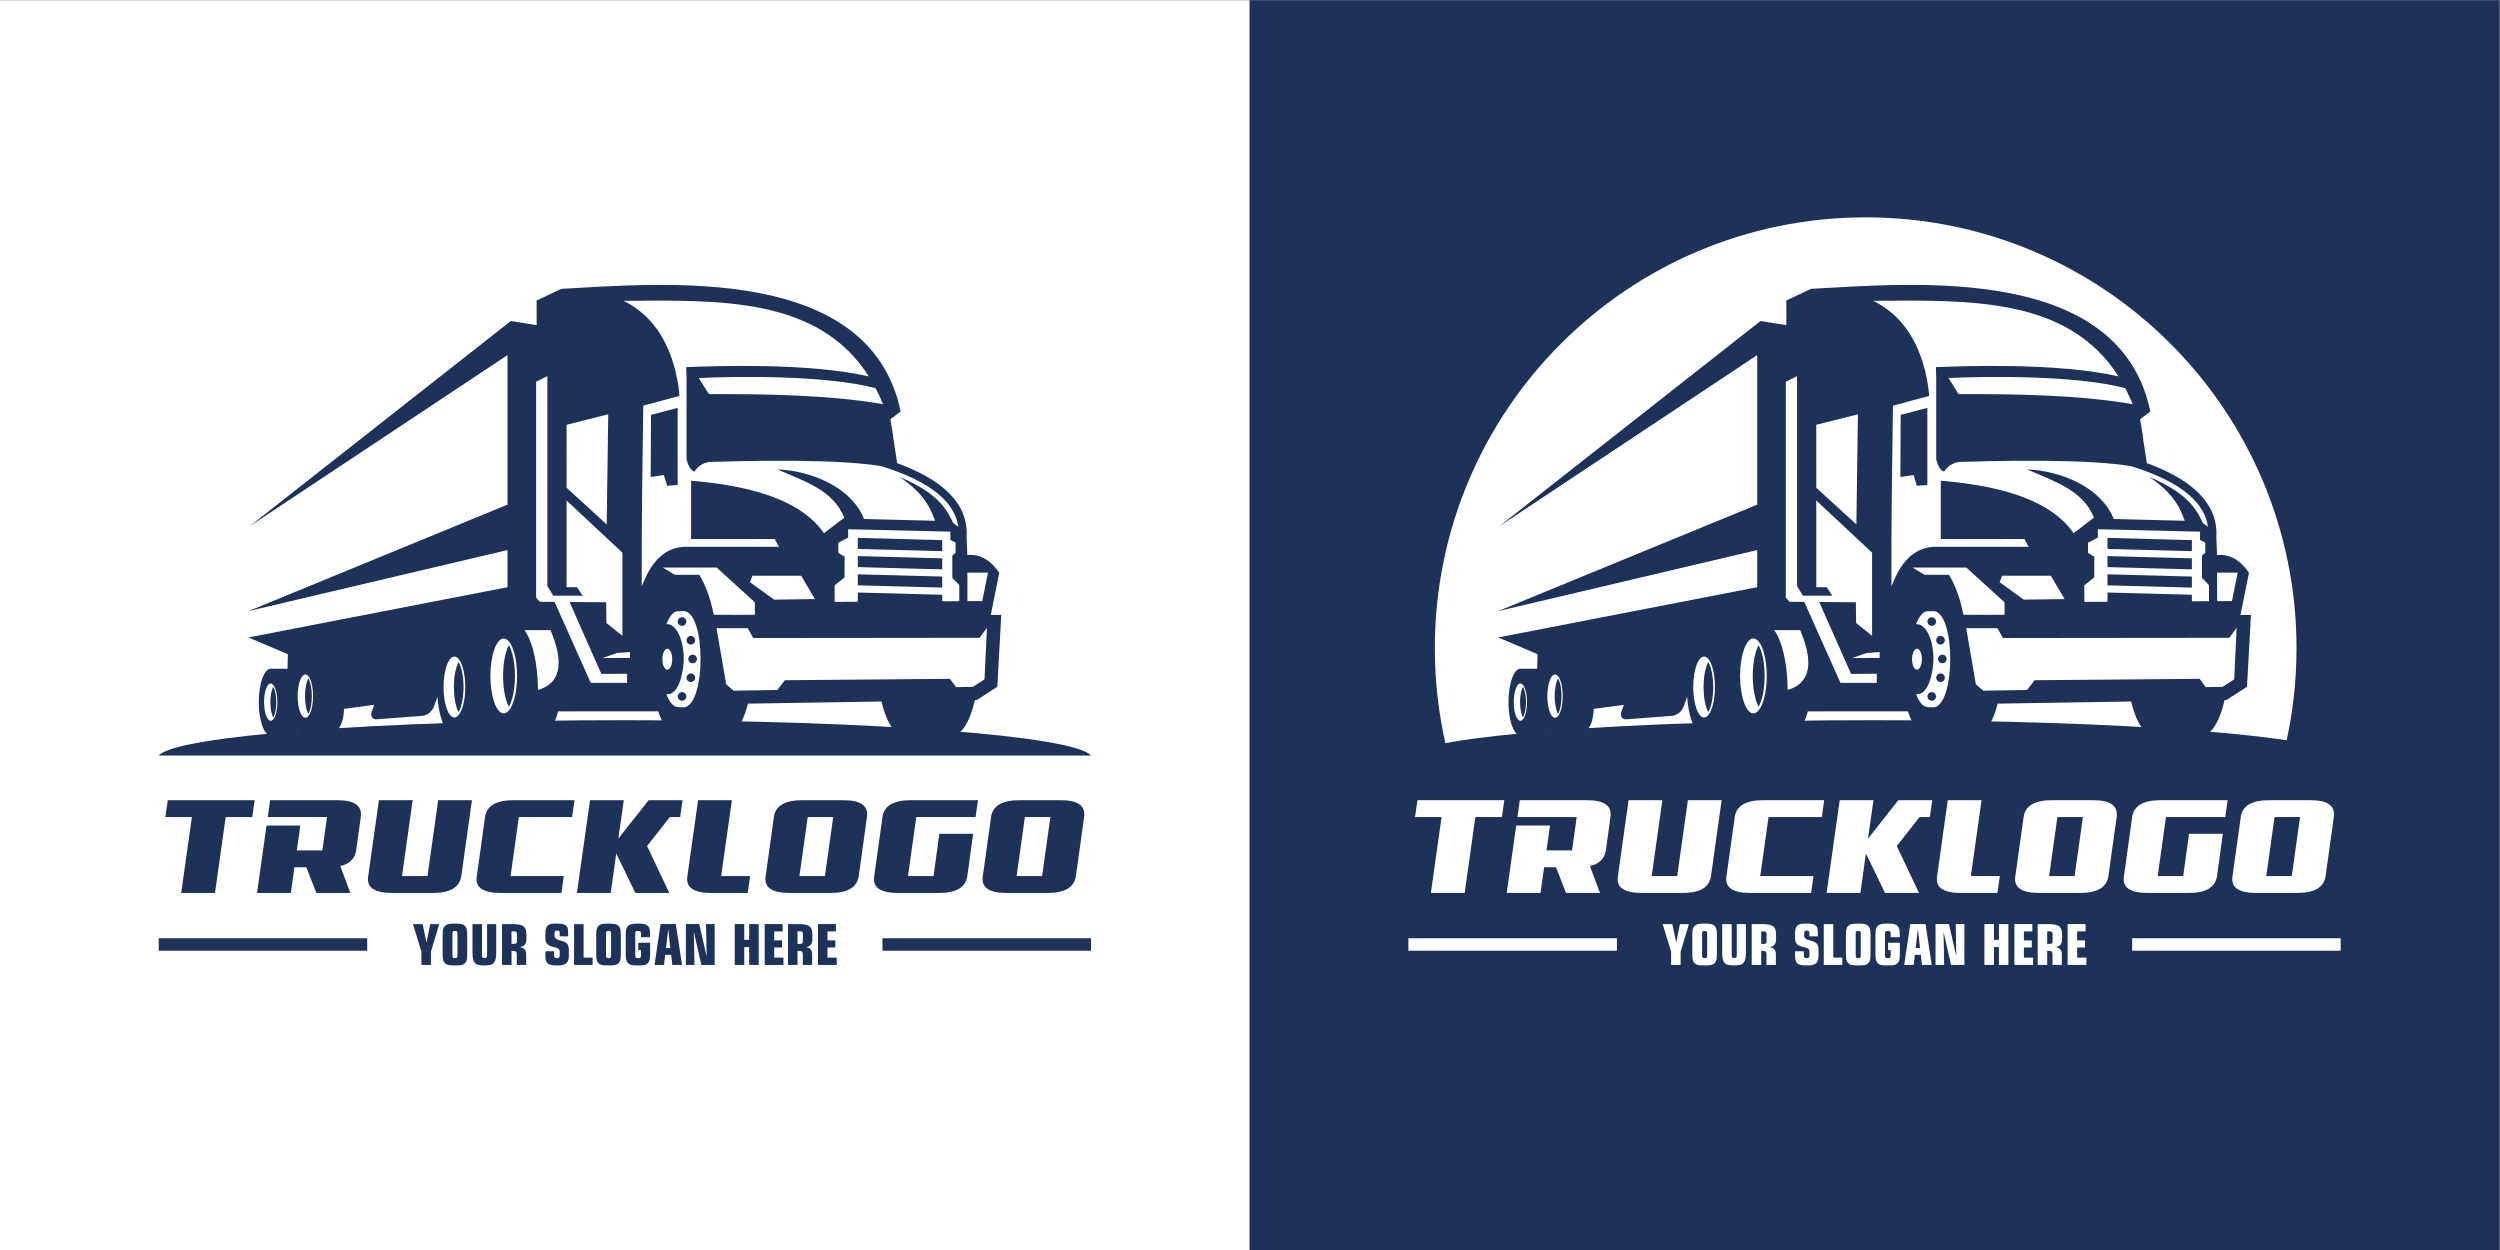 <?xml version="1.0" encoding="UTF-8" standalone="no"?>
<!-- Created with Inkscape (http://www.inkscape.org/) -->

<svg
   version="1.1"
   id="svg2"
   width="6400"
   height="3200"
   viewBox="0 0 6400 3200"
   sodipodi:docname="logo-02.eps"
   xmlns:inkscape="http://www.inkscape.org/namespaces/inkscape"
   xmlns:sodipodi="http://sodipodi.sourceforge.net/DTD/sodipodi-0.dtd"
   xmlns="http://www.w3.org/2000/svg"
   xmlns:svg="http://www.w3.org/2000/svg">
  <rect x="0" y="0" width="6400" height="3200" fill="#808080" stroke="none"/>
  <defs
     id="defs6" />
  <sodipodi:namedview
     id="namedview4"
     pagecolor="#ffffff"
     bordercolor="#000000"
     borderopacity="0.25"
     inkscape:showpageshadow="2"
     inkscape:pageopacity="0.0"
     inkscape:pagecheckerboard="0"
     inkscape:deskcolor="#d1d1d1" />
  <g
     id="g8"
     inkscape:groupmode="layer"
     inkscape:label="ink_ext_XXXXXX"
     transform="matrix(1.333,0,0,-1.333,0,3200)">
    <g
       id="g10"
       transform="scale(0.1)">
      <path
         d="M 0,24000 H 24000 V 0 H 0 v 24000"
         style="fill:#ffffff;fill-opacity:1;fill-rule:evenodd;stroke:none"
         id="path12" />
      <path
         d="m 3175.48,8313.8 h 509.74 L 3480,6857.4 h 648.76 l 205.22,1456.4 h 509.74 l 46.34,324.4 H 3221.82 Z m 2012.47,324.4 -46.33,-324.4 h 1138.63 l -89.37,-638.9 H 5701 l 66.2,476.7 H 5118.45 L 4936.4,6857.4 h 648.75 l 69.51,493.2 h 228.4 l 191.97,-493.2 h 652.07 l -191.98,516.3 c 178.74,42 280.25,141.3 304.52,297.9 l 89.37,645.5 c 28.69,214 -120.26,321.1 -446.85,321.1 z m 3876.01,0 H 8415.2 L 8209.98,7181.8 H 7720.1 l 205.22,1456.4 H 7276.56 L 7071.34,7178.4 c -17.65,-108.1 12.14,-188.6 89.37,-241.6 77.23,-52.9 196.39,-79.4 357.48,-79.4 h 801.01 c 326.6,0 506.43,107 539.54,321 z m 251.55,-321.1 -158.87,-1138.7 c -17.66,-108.1 12.13,-188.6 89.37,-241.6 77.23,-52.9 196.39,-79.4 357.48,-79.4 h 1178.31 l 46.4,324.4 H 9805.4 l 158.87,1132 h 1022.83 l 46.3,324.4 H 9855.04 c -161.08,0 -287.41,-26.5 -378.99,-79.5 -91.58,-52.9 -145.09,-133.5 -160.54,-241.6 z m 2015.79,321.1 -251.6,-1780.8 h 648.8 l 105.9,758 367.4,-758 h 652.1 l -427,900.3 436.9,556.1 h 198.6 l 46.4,324.4 h -652.1 l -582.6,-738.2 106,738.2 z m 1870.1,-1459.8 c -17.6,-108.1 12.2,-188.6 89.4,-241.6 77.2,-52.9 196.4,-79.4 357.5,-79.4 h 711.6 l 46.4,324.4 h -556.1 l 205.2,1456.4 h -648.7 z m 1502.8,0 c -17.7,-108.1 12.1,-188.6 89.3,-241.6 77.3,-52.9 196.4,-79.4 357.5,-79.4 h 801 c 326.6,0 506.5,107 539.6,321 l 158.9,1138.7 c 28.6,214 -120.3,321.1 -446.9,321.1 h -801 c -161.1,0 -287.4,-26.5 -379,-79.5 -91.6,-52.9 -145.1,-133.5 -160.5,-241.6 z m 1138.6,3.4 h -489.9 l 158.9,1132 h 489.9 z m 2085.3,0 h -489.9 l 158.9,1132 h 1138.7 l 46.3,324.4 h -1294.2 c -161.1,0 -287.4,-26.5 -379,-79.5 -91.6,-52.9 -145.1,-133.5 -160.6,-241.6 l -158.8,-1138.7 c -17.7,-108.1 12.1,-188.6 89.3,-241.6 77.3,-52.9 196.4,-79.4 357.5,-79.4 h 801 c 326.6,0 506.5,107 539.6,321 l 112.5,814.3 h -648.8 z m 946.7,-3.4 c -17.7,-108.1 12.1,-188.6 89.3,-241.6 77.3,-52.9 196.4,-79.4 357.5,-79.4 h 801 c 326.6,0 506.5,107 539.6,321 l 158.8,1138.7 c 28.7,214 -120.2,321.1 -446.8,321.1 h -801 c -161.1,0 -287.4,-26.5 -379,-79.5 -91.6,-52.9 -145.1,-133.5 -160.6,-241.6 z m 1138.6,3.4 h -489.9 l 158.9,1132 h 489.9 l -158.9,-1132"
         style="fill:#1d3159;fill-opacity:1;fill-rule:nonzero;stroke:none"
         id="path14" />
      <path
         d="m 8093.38,5475 v 253.9 l -162.17,529.9 h 184.88 l 75.5,-354.6 70.82,354.6 h 172.62 L 8276.1,5728.9 V 5475 Z m 692.49,184.7 V 6073 c 0,21.8 -3.24,36.4 -9.73,43.8 -6.49,7.4 -19.28,11.2 -38.56,11.2 -19.64,0 -32.79,-3.8 -39.28,-11.2 -6.49,-7.4 -9.73,-22 -9.73,-43.8 v -413.3 c 0,-22.2 3.24,-37 9.73,-44.2 6.49,-7.2 19.64,-10.8 39.28,-10.8 19.28,0 32.07,3.6 38.56,10.8 6.49,7.2 9.73,22 9.73,44.2 z m 187.04,25.7 c 0,-53.8 -3.06,-92.2 -9,-115.3 -5.95,-23 -16.41,-42.5 -31.18,-58.4 -15.85,-17.3 -35.68,-29.3 -59.64,-36.2 -23.79,-6.8 -69.02,-10.3 -135.69,-10.3 -66.85,0 -112.26,3.5 -136.05,10.3 -23.96,6.9 -43.96,18.9 -59.82,36.2 -14.78,16.3 -25.23,36.3 -31.53,60 -6.31,23.8 -9.56,61.7 -9.56,113.7 v 362.4 c 0,52.1 3.07,89.9 9.19,113.5 6.13,23.6 16.94,43.5 31.9,59.7 16.22,17.6 37.66,29.9 64.15,36.9 26.66,7.1 70.63,10.7 131.72,10.7 60.91,0 104.51,-3.6 130.64,-10.7 26.31,-7 47.58,-19.3 63.79,-36.9 14.96,-16.2 25.77,-36.1 31.9,-59.7 6.12,-23.6 9.18,-61.4 9.18,-113.5 z m 101.45,573.4 h 182.72 v -597 c 0,-21.8 3.24,-36.4 9.55,-43.8 6.31,-7.3 19.28,-11.1 39.1,-11.1 19.47,0 32.44,3.8 38.92,11.1 6.49,7.4 9.73,22 9.73,43.8 v 597 h 175.16 v -531 c 0,-61.3 -3.25,-106.1 -9.55,-134.4 -6.31,-28.3 -16.76,-52.5 -31.54,-72.1 -15.86,-20.6 -37.48,-35 -64.69,-43.4 -27.21,-8.5 -68.12,-12.7 -122.53,-12.7 -55.68,0 -96.77,4.2 -123.44,12.7 -26.84,8.4 -47.93,22.8 -63.42,43.4 -14.42,18.9 -24.69,42.3 -30.82,70.3 -6.12,27.7 -9.19,73.1 -9.19,136.2 z m 793.76,-138.4 h -44.51 v -242.1 h 44.51 c 23.61,0 39.46,3.9 47.39,11.8 7.93,8 11.89,22.6 11.89,44 V 6064 c 0,21.8 -3.96,36.6 -11.89,44.5 -7.93,8 -23.78,11.9 -47.39,11.9 z m 57.12,-447.4 c 0,27 -5.04,45.6 -14.96,55.9 -10.08,10.2 -29.01,15.3 -56.4,15.3 h -30.27 V 5475 h -182.72 v 783.8 H 9831 c 112.8,0 187.2,-14.2 223.6,-42.7 36.2,-28.6 54.4,-81.4 54.4,-158.4 V 5968 c 0,-45.4 -9.9,-80 -29.5,-103.8 -19.8,-23.6 -51.9,-39.6 -96.6,-47.8 41.4,-5.9 72.3,-20 92.1,-42.1 19.8,-22.2 29.9,-53.5 29.9,-93.9 V 5475 h -179.66 z m 716.66,63.6 v -76 c 0,-20.4 4.1,-34.8 12.2,-43.3 8.1,-8.4 21.8,-12.6 41.3,-12.6 21.1,0 35.3,4 42.7,12.1 7.4,8.1 11.2,23.4 11.2,45.9 v 55.5 c 0,16.8 -1.1,29.4 -3.3,37.5 -2,8.1 -5.6,15.3 -10.4,21.6 -12.1,14.5 -39.7,26.5 -82.9,35.9 -19.8,4.3 -35.2,7.9 -46,11.2 -50.8,14.4 -85.6,34.6 -104.7,60.5 -18.9,26 -28.4,66.7 -28.4,122.4 v 72.4 c 0,70.3 13.7,119.3 40.9,147.2 27.2,27.8 74.4,41.7 141.6,41.7 h 54.1 c 42.1,0 76.7,-3.6 103.9,-10.9 27.1,-7.2 48.3,-18.7 63.8,-34.6 12.5,-12.2 20.9,-27.9 26,-47 4.8,-18.9 7.4,-49.4 7.4,-91.2 v -60.7 h -162 v 49 c 0,24.7 -3.3,41.1 -9.8,49.2 -6.6,8.1 -19.8,12.1 -40,12.1 -19.4,0 -32.6,-3.8 -39.4,-11.4 -6.9,-7.5 -10.3,-21.6 -10.3,-42.5 V 6030 c 0,-38.4 32.8,-65.8 98.4,-82.4 18.5,-5 33.3,-9 44.3,-12.2 50.3,-14.1 84.9,-33.9 103.6,-59.1 18.9,-25.4 28.3,-65.6 28.3,-120.6 v -105.6 c 0,-65.6 -15.5,-112.6 -46.7,-141.6 -31.1,-28.8 -81.9,-43.3 -152.2,-43.3 h -48.7 c -77.5,0 -130.6,13.2 -159.6,39.7 -29,26.3 -43.6,75.1 -43.6,146.3 v 85.4 z M 11025,5475 v 783.8 h 182.7 v -643.3 h 173 V 5475 Z m 710.6,184.7 V 6073 c 0,21.8 -3.2,36.4 -9.7,43.8 -6.5,7.4 -19.3,11.2 -38.5,11.2 -19.7,0 -32.8,-3.8 -39.3,-11.2 -6.5,-7.4 -9.8,-22 -9.8,-43.8 v -413.3 c 0,-22.2 3.3,-37 9.8,-44.2 6.5,-7.2 19.6,-10.8 39.3,-10.8 19.2,0 32,3.6 38.5,10.8 6.5,7.2 9.7,22 9.7,44.2 z m 187.1,25.7 c 0,-53.8 -3.1,-92.2 -9,-115.3 -6,-23 -16.4,-42.5 -31.2,-58.4 -15.8,-17.3 -35.7,-29.3 -59.6,-36.2 -23.8,-6.8 -69,-10.3 -135.7,-10.3 -66.9,0 -112.3,3.5 -136.1,10.3 -23.9,6.9 -43.9,18.9 -59.8,36.2 -14.8,16.3 -25.2,36.3 -31.5,60 -6.3,23.8 -9.6,61.7 -9.6,113.7 v 362.4 c 0,52.1 3.1,89.9 9.2,113.5 6.1,23.6 17,43.5 31.9,59.7 16.2,17.6 37.7,29.9 64.2,36.9 26.6,7.1 70.6,10.7 131.7,10.7 60.9,0 104.5,-3.6 130.6,-10.7 26.3,-7 47.6,-19.3 63.8,-36.9 15,-16.2 25.8,-36.1 31.9,-59.7 6.1,-23.6 9.2,-61.4 9.2,-113.5 z m 563.1,215.6 v -215.6 c 0,-52 -3.1,-90 -9.2,-113.7 -6.1,-23.7 -16.4,-43.7 -31,-60 -15.3,-17.3 -34.8,-29.3 -58.2,-36.2 -23.4,-6.8 -67.7,-10.3 -132.8,-10.3 -66.8,0 -112.3,3.5 -136.2,10.3 -23.8,6.9 -43.8,18.9 -59.7,36.2 -14.7,16.3 -25.2,36.3 -31.5,60 -6.3,23.7 -9.5,61.7 -9.5,113.7 v 362.2 c 0,52.1 3,90.1 9.1,113.7 6.2,23.6 17,43.5 31.9,59.7 16.3,17.6 37.5,29.9 64,36.9 26.3,7.1 70.3,10.7 131.9,10.7 57.7,0 99.8,-3.6 126.5,-10.9 26.5,-7.2 47.8,-19.4 63.6,-36.7 14.4,-15.9 24.7,-35.5 30.8,-59.1 6.2,-23.6 9.2,-61.8 9.2,-114.3 v -40.7 h -174.1 v 66.1 c 0,21.8 -3.5,36.4 -10.8,43.8 -7.2,7.4 -21.9,11.2 -43.9,11.2 -22.6,0 -37.5,-3.8 -44.7,-11.2 -7.2,-7.4 -10.8,-22 -10.8,-43.8 v -413.3 c 0,-21.8 3.6,-36.4 10.8,-43.8 7.2,-7.4 22.1,-11.2 44.7,-11.2 22,0 36.7,3.8 43.9,11.2 7.3,7.4 10.8,22 10.8,43.8 v 100.7 h -51.7 V 5901 Z m 304.5,-102.8 h 82.9 l -40,369.8 z m -220.7,-323.2 116.8,783.8 h 292.1 l 119.8,-783.8 h -187.1 l -21.6,192.4 h -115.7 l -21.6,-192.4 z m 602.2,0 v 783.8 h 257.3 l 141.5,-619.7 -10.7,619.7 h 165.5 V 5475 h -256.3 l -144,636.6 12.1,-636.6 z m 938.6,0 v 783.8 h 182.7 v -301.6 h 95.2 v 301.6 H 14571 V 5475 h -182.7 v 341.6 h -95.2 V 5475 Z m 575.4,0 v 783.8 h 344.7 v -140.5 h -162 v -173 h 151.9 v -135.2 h -151.9 v -194.6 h 177.3 V 5475 Z m 674.8,645.4 h -44.5 v -242.1 h 44.5 c 23.6,0 39.5,3.9 47.4,11.8 7.9,8 11.9,22.6 11.9,44 V 6064 c 0,21.8 -4,36.6 -11.9,44.5 -7.9,8 -23.8,11.9 -47.4,11.9 z m 57.1,-447.4 c 0,27 -5,45.6 -14.9,55.9 -10.1,10.2 -29,15.3 -56.4,15.3 h -30.3 V 5475 h -182.7 v 783.8 h 190.1 c 112.8,0 187.2,-14.2 223.6,-42.7 36.2,-28.6 54.4,-81.4 54.4,-158.4 V 5968 c 0,-45.4 -9.9,-80 -29.5,-103.8 -19.8,-23.6 -51.9,-39.6 -96.6,-47.8 41.4,-5.9 72.3,-20 92.1,-42.1 19.8,-22.2 29.9,-53.5 29.9,-93.9 V 5475 h -179.7 z m 291.1,-198 v 783.8 h 344.7 v -140.5 h -162 v -173 h 151.9 v -135.2 h -151.9 v -194.6 h 177.3 V 5475 h -360"
         style="fill:#1d3159;fill-opacity:1;fill-rule:nonzero;stroke:none"
         id="path16" />
      <path
         d="m 9746.64,12728.9 -4973.47,-965 754.5,-321.1 -5.9,-279.2 c -107.67,0 -215.52,0.1 -322.87,0.1 -126.33,0 -228.74,-287.3 -228.74,-641.7 0,-244.1 48.57,-456.4 120.08,-564.9 32.32,-49 69.34,-76.9 108.66,-76.9 135.38,0 270.76,0.1 406.15,0.1 35.83,2 69.64,27.1 99.62,70.2 4.92,7.1 9.73,14.7 14.44,22.7 39.48,-59.3 84.6,-93 132.51,-93 166.33,0 332.67,0.2 499.01,0.2 44.02,2.4 85.57,33.2 122.39,86.2 6.07,8.7 11.93,17.2 17.58,25.5 65.71,97 103.29,174.4 117.73,400.6 l 578.25,77 -46.46,-127.7 c -32.37,-89 11.54,-156.5 97.57,-149.9 l 879.21,67.1 c 86.03,6.5 182.9,84.7 215.27,173.7 l 69.24,190.4 c 18.49,-252.7 73.44,-468 148.75,-600.8 51.11,-90.1 111.6,-142.3 176.43,-142.3 196.5,0 392.99,0.2 589.49,0.2 52,2.9 101.08,39.3 144.59,101.9 7.15,10.2 14.14,21.3 20.98,32.9 57.3,-86.1 122.76,-135 192.31,-135 241.43,0 482.84,0.2 724.24,0.2 63.9,3.6 124.2,48.3 177.7,125.2 6.9,9.9 13.6,20.3 20.3,31.3 47.7,78.5 89.1,183.3 121.9,307.4 l 1922.8,0.5 c 40.9,-122.8 90,-227.5 145.2,-306.2 74.6,-106.5 160.3,-165.5 252.4,-157.7 v -0.4 h 911.9 c 79.5,4.4 154.8,58.7 221.8,152.1 1.9,2.7 3.9,5.5 5.8,8.2 74.4,107.1 138.5,262.7 186.9,452.1 l 2563.8,40.9 c 55.3,-232.3 134.8,-422.1 229.8,-536.2 67.1,-80.6 141.9,-123.4 221.3,-116.7 v -0.4 h 911.9 c 59.1,3.3 115.8,34 168.5,88 20.3,20.7 40,44.9 59.1,72.3 83.3,119.9 153.7,300.8 203.6,521.6 l 37.4,0.6 392.7,253.3 76,1380.7 h -201.1 l 163.1,810.6 c -175.7,252.7 -380.1,365 -613.1,336.9 -5.5,129.4 -9.2,241.8 -13.9,340.4 24.1,369.7 -130.7,677.2 -425.7,932.1 -225.8,195 -534.6,358.3 -908.1,494.4 l -79.1,508.9 4.7,0.8 c -20.6,113.2 -39.1,225.8 -56.3,333.5 l 197.7,149.6 c -590.8,2825.4 -4526.8,2463.3 -6516.8,2355.1 l -475,-224.2 1.1,-472.7 -496.49,78.7 -5019.29,-3944.5 4955.92,3290 v -2872.4 l -4975.6,-2044.4 4975.6,1172.5 z m 3431.86,4226.5 c 553.6,20.8 2346.8,88.4 3506.7,-178 -970.4,1530 -2878.8,1463.2 -4708.4,1451.6 531.2,-264.8 844.3,-740.6 994,-1347.4 l 5.2,1.3 v -23 c 10.2,-42.7 19.7,-86.2 28.4,-130.6 29.1,-148.4 30.8,-203.5 39.7,-253.9 l 2.9,-74.4 c -219.3,-54.1 -458.4,-126.9 -693.2,-185 -16.5,-1122.4 -34.2,-2348.9 -29.6,-3467.4 67.2,131.3 259.2,781.3 891.6,756.3 h 1743.1 l -80.1,149.6 -1606.3,-1.7 v 1121.4 c 1318.8,-107.6 2168.9,-443.9 2550.3,-1009 l 391.3,299.9 c -215,536.5 -781.6,703.2 -1283.3,925.8 636.2,-23.1 1420.5,-336.7 1662.4,-952 l 1365.1,-34.1 c -59.8,137.2 -143.2,486.1 -685.7,842.3 813.1,-335 939.8,-701.1 1034.9,-889 33.3,-23.3 66,-46.9 97.3,-69.8 -34.6,234.7 -162,438.1 -365.7,614.1 -259.3,224 -640.5,405.1 -1111.2,550.7 -96.1,15.8 -203.5,29.8 -322.2,42 -464,47.8 -1100.5,68.2 -1909.4,61.5 -328.8,-2.8 -686,-10.1 -1071.6,-21.8 -123.8,-18 -220.3,-80.2 -289.5,-186.7 -71.4,26.3 -119.1,112.6 -150.7,235.9 v 1565.4 z m 3636.5,-403.5 c -960.1,250.6 -2662,230 -3394,194.1 l 189.6,-302.9 4.7,-0.4 4.1,-6.3 c 1046.2,4.8 2315.3,-13.5 3338.1,-192.4 -44,108.5 -91.7,210.8 -142.5,307.9 z m -3716.3,-5837.7 c 45.6,0 82.5,-36.9 82.5,-82.5 0,-45.6 -36.9,-82.5 -82.5,-82.5 -45.6,0 -82.5,36.9 -82.5,82.5 0,45.6 36.9,82.5 82.5,82.5 z m 0,1437.5 c 45.6,0 82.5,-36.9 82.5,-82.5 0,-45.6 -36.9,-82.5 -82.5,-82.5 -45.6,0 -82.5,36.9 -82.5,82.5 0,45.6 36.9,82.5 82.5,82.5 z m 168.5,-1078.8 c 45.6,0 82.5,-36.9 82.5,-82.5 0,-45.5 -36.9,-82.5 -82.5,-82.5 -45.6,0 -82.5,37 -82.5,82.5 0,45.6 36.9,82.5 82.5,82.5 z m 0,720 c 45.6,0 82.5,-36.9 82.5,-82.5 0,-45.5 -36.9,-82.5 -82.5,-82.5 -45.6,0 -82.5,37 -82.5,82.5 0,45.6 36.9,82.5 82.5,82.5 z m 35,-360 c 45.6,0 82.5,-36.9 82.5,-82.5 0,-45.5 -36.9,-82.5 -82.5,-82.5 -45.6,0 -82.5,37 -82.5,82.5 0,45.6 36.9,82.5 82.5,82.5 z m 1194.5,1005.5 0.9,-239.8 c -261.6,-3.6 -526.6,1.7 -790.8,1.7 -65.5,330.1 -165.3,585.5 -277,767.1 h -470.1 l -232.5,140 h 1035.1 z m -2398.4,-954.9 v -112.4 l -527.7,-2.7 278.9,97.6 z M 5306.1,10522 c 0,87.3 -12.88,216.2 -58.15,294.8 -73.66,-142.1 -73.66,-447.6 0,-589.7 45.25,78.1 58.15,208.1 58.15,294.9 z m 7195.7,5516.6 -5.3,-1192.7 253.3,36.9 63.4,-205.8 201.5,14.4 v 1481.9 z m -458.5,-5147.5 h -697.2 l -695.8,1555.8 -281.9,1.6 -72.3,80.2 v 4146 l 215.8,108.1 v -4032.1 l 112.3,-184.2 564.1,-0.9 -106.4,163.4 h -200.8 v 1665.1 l 1072.2,-1002.3 v -1596.6 l -307,247 -4.8,397.1 -703.2,5.4 611.3,-1381.2 493.9,3.7 z m -2270.78,726 c -67.14,-129.5 -111.16,-346.6 -111.16,-592.5 0,-245.9 44.02,-462.9 111.16,-592.5 42.26,72.7 69.01,167.9 85.3,250.6 41.75,211.9 42.39,466.7 1,678.7 -16.73,85.7 -42.69,180 -86.3,255.7 z m -896.28,-1083.7 c 33.97,172.5 34.5,379.7 0.81,552.3 -13.61,69.8 -34.76,146.6 -70.24,208.2 -120.47,-232.5 -120.47,-732 0,-964.5 34.38,59.2 56.18,136.7 69.43,204 z m -2905.65,-94.1 c 24.15,122.6 24.5,269.8 0.58,392.4 -9.68,49.6 -24.68,104.1 -49.9,147.9 -85.57,-165.2 -85.57,-520 0,-685.2 24.43,42.1 39.91,97.2 49.32,144.9 z m -767.79,440.2 c 46.62,-4 86.96,-78.1 108.02,-186.1 9.94,-50.9 15.59,-109.3 15.59,-171.4 0,-62.2 -5.65,-120.6 -15.58,-171.6 -21.07,-107.9 -61.41,-182.1 -108.03,-186 -73.44,-6 -131.4,159.9 -131.4,357.6 0,197.6 58.11,363.8 131.4,357.5 z m 12891.7,2753.4 -1620.5,43.3 v -211.8 l 1620.5,-43.3 z m 0,-349.8 -1620.5,43.4 v -211.8 l 1620.5,-43.4 z m 0,-349.7 -1620.5,43.3 v -211.8 l 1620.5,-43.3 z M 8518.06,10811.6 c 0,323.3 94.94,594.9 214.9,584.8 v 0 c 76.26,-6.4 142.23,-127.7 176.67,-304.3 16.25,-83.3 25.49,-178.8 25.49,-280.5 0,-101.6 -9.24,-197.1 -25.49,-280.4 -34.44,-176.6 -100.41,-297.9 -176.67,-304.3 v 0 c -119.96,-10.1 -214.9,261.5 -214.9,584.7 z m 899.69,213 c 0,397.2 116.63,730.8 264.05,718.5 v -0.1 c 93.68,-7.9 174.73,-156.9 217.06,-373.8 h -0.01 c 19.97,-102.3 31.32,-219.7 31.32,-344.6 0,-124.9 -11.36,-242.3 -31.31,-344.6 v 0 c -42.33,-216.9 -123.38,-365.9 -217.06,-373.8 v -0.1 c -147.42,-12.3 -264.05,321.3 -264.05,718.5 z m 913.15,-238.3 c -4.9,485.2 -107.2,912.5 -256.9,1117.6 h 498.5 c 269.2,-637.4 190.1,-1020 -237.5,-1147.9 z m 550.2,3852.9 -0.1,1209.2 800.1,201.3 -29.5,-2114.6 z m 2250.5,-3292.8 c 0,371.5 -141.7,672.6 -316.4,672.6 -5.8,0 -11.5,-0.3 -17.3,-1 29.9,78.5 106.1,248.2 223.5,249.2 l 128.6,1.9 c 410.6,-74.8 400.8,-1772.4 0,-1845.5 -118.7,1.8 -179.6,-16 -256.4,75.6 -43,51.6 -71.3,113.4 -95.7,175.5 263,-30.1 333.7,501.3 333.7,671.7 z m -7137.28,-908.6 c -24.48,-125.5 -71.34,-211.6 -125.5,-216.2 -17.48,-1.5 -34.21,5.5 -49.77,19.5 l 0.02,0.1 c -18.23,16.4 -34.83,42.3 -49.2,75.6 -70.82,164.4 -70.96,465.1 -3.33,632.4 26.94,66.7 62.69,106.5 102.28,103.2 54.16,-4.6 101.02,-90.7 125.5,-216.2 24.15,-123.7 24.15,-274.6 0,-398.4 z m 10034.78,2009.2 -0.6,318.2 190,150.4 2.7,403.7 c -5,-2.7 -45.5,20.1 -121.4,68.7 v 195.2 l 188.7,98.3 v 160.9 l 1963,-46.7 v -157.6 l 100.4,-52.2 v -195.3 l -63.2,-55.3 0.8,-427.1 133.6,-140.4 -0.5,-307.4 -328.1,-1.9 v 125.1 L 16474,12627 v -177.5 z m -2082.4,-1584.4 -186.2,1080 600.2,-1.1 104.8,-188.5 4348.1,4.6 140.8,191.9 -47.3,-990.3 -223.3,-144.1 -321.9,-5.1 -117.7,159.3 -3171.1,-26.4 -142.9,-187.7 -841.2,-13.4 z m 4917.8,1600.4 -285,-1.8 -0.7,546.8 h 394.9 z m -3998.2,27.3 -461.7,332.5 c -9.9,-14.2 5.9,28 47.5,126.7 h 934.1 l 263.9,-448.7 z m -2051.1,-1345 c -52.2,0 -94.6,90 -94.6,201.1 0,111 42.4,201 94.6,201 52.2,0 94.6,-90 94.6,-201 0,-111.1 -42.4,-201.1 -94.6,-201.1"
         style="fill:#1d3159;fill-opacity:1;fill-rule:evenodd;stroke:none"
         id="path18" />
      <path
         d="m 20952,9495.9 c -320.9,379.3 -4205.9,679 -8952,679 -4746.12,0 -8631.12,-299.7 -8951.99,-679 H 20952"
         style="fill:#1d3159;fill-opacity:1;fill-rule:evenodd;stroke:none"
         id="path20" />
      <path
         d="M 3047.99,5747.7 H 7052.17 V 5987 H 3047.99 Z m 13899.81,0 H 20952 V 5987 h -4004.2 v -239.3"
         style="fill:#1d3159;fill-opacity:1;fill-rule:evenodd;stroke:none"
         id="path22" />
      <path
         d="M 24000,24000 H 48000 V 0 H 24000 v 24000"
         style="fill:#1d3159;fill-opacity:1;fill-rule:evenodd;stroke:none"
         id="path24" />
      <path
         d="m 27175.5,8313.8 h 509.7 L 27480,6857.4 h 648.8 l 205.2,1456.4 h 509.7 l 46.4,324.4 h -1668.3 z m 2012.4,324.4 -46.3,-324.4 h 1138.7 l -89.4,-638.9 H 29701 l 66.2,476.7 h -648.8 l -182,-1294.2 h 648.8 l 69.5,493.2 h 228.4 l 191.9,-493.2 h 652.1 l -192,516.3 c 178.8,42 280.3,141.3 304.5,297.9 l 89.4,645.5 c 28.7,214 -120.2,321.1 -446.8,321.1 z m 3876.1,0 h -648.8 L 32210,7181.8 h -489.9 l 205.2,1456.4 h -648.7 l -205.3,-1459.8 c -17.6,-108.1 12.2,-188.6 89.4,-241.6 77.2,-52.9 196.4,-79.4 357.5,-79.4 h 801 c 326.6,0 506.4,107 539.5,321 z m 251.5,-321.1 -158.9,-1138.7 c -17.6,-108.1 12.2,-188.6 89.4,-241.6 77.2,-52.9 196.4,-79.4 357.5,-79.4 h 1178.3 l 46.4,324.4 h -1022.8 l 158.9,1132 h 1022.8 l 46.3,324.4 H 33855 c -161,0 -287.4,-26.5 -378.9,-79.5 -91.6,-52.9 -145.1,-133.5 -160.6,-241.6 z m 2015.8,321.1 -251.6,-1780.8 h 648.8 l 105.9,758 367.4,-758 h 652.1 l -427,900.3 436.9,556.1 h 198.6 l 46.4,324.4 h -652.1 l -582.6,-738.2 106,738.2 z m 1870.1,-1459.8 c -17.6,-108.1 12.2,-188.6 89.4,-241.6 77.2,-52.9 196.4,-79.4 357.5,-79.4 h 711.6 l 46.4,324.4 h -556.1 l 205.2,1456.4 h -648.7 z m 1502.8,0 c -17.7,-108.1 12.1,-188.6 89.4,-241.6 77.2,-52.9 196.3,-79.4 357.4,-79.4 h 801 c 326.6,0 506.5,107 539.6,321 l 158.8,1138.7 c 28.7,214 -120.2,321.1 -446.8,321.1 h -801 c -161.1,0 -287.4,-26.5 -379,-79.5 -91.6,-52.9 -145.1,-133.5 -160.5,-241.6 z m 1138.6,3.4 h -489.9 l 158.9,1132 h 489.9 z m 2085.3,0 h -489.9 l 158.9,1132 h 1138.6 l 46.4,324.4 h -1294.2 c -161.1,0 -287.4,-26.5 -379,-79.5 -91.6,-52.9 -145.1,-133.5 -160.6,-241.6 l -158.8,-1138.7 c -17.7,-108.1 12.1,-188.6 89.3,-241.6 77.3,-52.9 196.4,-79.4 357.5,-79.4 h 801 c 326.6,0 506.5,107 539.6,321 l 112.5,814.3 h -648.8 z m 946.7,-3.4 c -17.7,-108.1 12.1,-188.6 89.3,-241.6 77.3,-52.9 196.4,-79.4 357.5,-79.4 h 801 c 326.6,0 506.5,107 539.6,321 l 158.8,1138.7 c 28.7,214 -120.2,321.1 -446.8,321.1 h -801 c -161.1,0 -287.4,-26.5 -379,-79.5 -91.6,-52.9 -145.1,-133.5 -160.5,-241.6 z m 1138.6,3.4 h -489.9 l 158.9,1132 h 489.9 l -158.9,-1132"
         style="fill:#ffffff;fill-opacity:1;fill-rule:nonzero;stroke:none"
         id="path26" />
      <path
         d="m 32093.4,5475 v 253.9 l -162.2,529.9 h 184.9 l 75.5,-354.6 70.8,354.6 h 172.6 l -158.9,-529.9 V 5475 Z m 692.5,184.7 V 6073 c 0,21.8 -3.3,36.4 -9.8,43.8 -6.4,7.4 -19.2,11.2 -38.5,11.2 -19.7,0 -32.8,-3.8 -39.3,-11.2 -6.5,-7.4 -9.7,-22 -9.7,-43.8 v -413.3 c 0,-22.2 3.2,-37 9.7,-44.2 6.5,-7.2 19.6,-10.8 39.3,-10.8 19.3,0 32.1,3.6 38.5,10.8 6.5,7.2 9.8,22 9.8,44.2 z m 187,25.7 c 0,-53.8 -3,-92.2 -9,-115.3 -5.9,-23 -16.4,-42.5 -31.2,-58.4 -15.8,-17.3 -35.6,-29.3 -59.6,-36.2 -23.8,-6.8 -69,-10.3 -135.7,-10.3 -66.9,0 -112.3,3.5 -136.1,10.3 -23.9,6.9 -43.9,18.9 -59.8,36.2 -14.7,16.3 -25.2,36.3 -31.5,60 -6.3,23.8 -9.6,61.7 -9.6,113.7 v 362.4 c 0,52.1 3.1,89.9 9.2,113.5 6.2,23.6 17,43.5 31.9,59.7 16.3,17.6 37.7,29.9 64.2,36.9 26.6,7.1 70.6,10.7 131.7,10.7 60.9,0 104.5,-3.6 130.6,-10.7 26.4,-7 47.6,-19.3 63.8,-36.9 15,-16.2 25.8,-36.1 31.9,-59.7 6.2,-23.6 9.2,-61.4 9.2,-113.5 z m 101.5,573.4 h 182.7 v -597 c 0,-21.8 3.2,-36.4 9.5,-43.8 6.3,-7.3 19.3,-11.1 39.1,-11.1 19.5,0 32.5,3.8 38.9,11.1 6.5,7.4 9.8,22 9.8,43.8 v 597 h 175.1 v -531 c 0,-61.3 -3.2,-106.1 -9.5,-134.4 -6.3,-28.3 -16.8,-52.5 -31.6,-72.1 -15.8,-20.6 -37.4,-35 -64.6,-43.4 -27.2,-8.5 -68.2,-12.7 -122.6,-12.7 -55.7,0 -96.7,4.2 -123.4,12.7 -26.9,8.4 -47.9,22.8 -63.4,43.4 -14.4,18.9 -24.7,42.3 -30.8,70.3 -6.2,27.7 -9.2,73.1 -9.2,136.2 z m 793.7,-138.4 h -44.5 v -242.1 h 44.5 c 23.6,0 39.5,3.9 47.4,11.8 7.9,8 11.9,22.6 11.9,44 V 6064 c 0,21.8 -4,36.6 -11.9,44.5 -7.9,8 -23.8,11.9 -47.4,11.9 z m 57.1,-447.4 c 0,27 -5,45.6 -14.9,55.9 -10.1,10.2 -29,15.3 -56.4,15.3 h -30.3 V 5475 h -182.7 v 783.8 h 190.1 c 112.8,0 187.2,-14.2 223.6,-42.7 36.2,-28.6 54.4,-81.4 54.4,-158.4 V 5968 c 0,-45.4 -9.9,-80 -29.5,-103.8 -19.8,-23.6 -51.9,-39.6 -96.6,-47.8 41.4,-5.9 72.3,-20 92.1,-42.1 19.8,-22.2 29.9,-53.5 29.9,-93.9 V 5475 h -179.7 z m 716.7,63.6 v -76 c 0,-20.4 4.1,-34.8 12.2,-43.3 8.1,-8.4 21.8,-12.6 41.3,-12.6 21.1,0 35.3,4 42.7,12.1 7.4,8.1 11.2,23.4 11.2,45.9 v 55.5 c 0,16.8 -1.1,29.4 -3.3,37.5 -2,8.1 -5.6,15.3 -10.4,21.6 -12.1,14.5 -39.7,26.5 -82.9,35.9 -19.8,4.3 -35.2,7.9 -46,11.2 -50.8,14.4 -85.6,34.6 -104.7,60.5 -18.9,26 -28.4,66.7 -28.4,122.4 v 72.4 c 0,70.3 13.7,119.3 40.9,147.2 27.2,27.8 74.4,41.7 141.6,41.7 h 54.1 c 42.1,0 76.7,-3.6 103.9,-10.9 27.1,-7.2 48.3,-18.7 63.8,-34.6 12.5,-12.2 20.9,-27.9 26,-47 4.9,-18.9 7.4,-49.4 7.4,-91.2 v -60.7 h -162 v 49 c 0,24.7 -3.3,41.1 -9.8,49.2 -6.6,8.1 -19.8,12.1 -40,12.1 -19.4,0 -32.6,-3.8 -39.4,-11.4 -6.9,-7.5 -10.3,-21.6 -10.3,-42.5 V 6030 c 0,-38.4 32.8,-65.8 98.4,-82.4 18.5,-5 33.3,-9 44.3,-12.2 50.3,-14.1 84.9,-33.9 103.6,-59.1 18.9,-25.4 28.3,-65.6 28.3,-120.6 v -105.6 c 0,-65.6 -15.5,-112.6 -46.6,-141.6 -31.2,-28.8 -82,-43.3 -152.3,-43.3 h -48.7 c -77.5,0 -130.6,13.2 -159.6,39.7 -29,26.3 -43.6,75.1 -43.6,146.3 v 85.4 z M 35025,5475 v 783.8 h 182.7 v -643.3 h 173 V 5475 Z m 710.7,184.7 V 6073 c 0,21.8 -3.3,36.4 -9.8,43.8 -6.5,7.4 -19.3,11.2 -38.5,11.2 -19.7,0 -32.8,-3.8 -39.3,-11.2 -6.5,-7.4 -9.8,-22 -9.8,-43.8 v -413.3 c 0,-22.2 3.3,-37 9.8,-44.2 6.5,-7.2 19.6,-10.8 39.3,-10.8 19.2,0 32,3.6 38.5,10.8 6.5,7.2 9.8,22 9.8,44.2 z m 187,25.7 c 0,-53.8 -3.1,-92.2 -9,-115.3 -6,-23 -16.4,-42.5 -31.2,-58.4 -15.8,-17.3 -35.7,-29.3 -59.6,-36.2 -23.8,-6.8 -69,-10.3 -135.7,-10.3 -66.9,0 -112.3,3.5 -136.1,10.3 -23.9,6.9 -43.9,18.9 -59.8,36.2 -14.8,16.3 -25.2,36.3 -31.5,60 -6.3,23.8 -9.6,61.7 -9.6,113.7 v 362.4 c 0,52.1 3.1,89.9 9.2,113.5 6.1,23.6 16.9,43.5 31.9,59.7 16.2,17.6 37.7,29.9 64.2,36.9 26.6,7.1 70.6,10.7 131.7,10.7 60.9,0 104.5,-3.6 130.6,-10.7 26.3,-7 47.6,-19.3 63.8,-36.9 15,-16.2 25.8,-36.1 31.9,-59.7 6.1,-23.6 9.2,-61.4 9.2,-113.5 z m 563.1,215.6 v -215.6 c 0,-52 -3.1,-90 -9.2,-113.7 -6.1,-23.7 -16.4,-43.7 -31,-60 -15.3,-17.3 -34.8,-29.3 -58.2,-36.2 -23.4,-6.8 -67.7,-10.3 -132.8,-10.3 -66.8,0 -112.2,3.5 -136.2,10.3 -23.8,6.9 -43.8,18.9 -59.7,36.2 -14.7,16.3 -25.2,36.3 -31.5,60 -6.3,23.7 -9.5,61.7 -9.5,113.7 v 362.2 c 0,52.1 3,90.1 9.1,113.7 6.2,23.6 17,43.5 31.9,59.7 16.3,17.6 37.5,29.9 64,36.9 26.3,7.1 70.3,10.7 131.9,10.7 57.7,0 99.8,-3.6 126.5,-10.9 26.5,-7.2 47.8,-19.4 63.6,-36.7 14.4,-15.9 24.7,-35.5 30.8,-59.1 6.2,-23.6 9.2,-61.8 9.2,-114.3 v -40.7 h -174 v 66.1 c 0,21.8 -3.6,36.4 -10.9,43.8 -7.2,7.4 -21.9,11.2 -43.9,11.2 -22.6,0 -37.5,-3.8 -44.7,-11.2 -7.2,-7.4 -10.8,-22 -10.8,-43.8 v -413.3 c 0,-21.8 3.6,-36.4 10.8,-43.8 7.2,-7.4 22.1,-11.2 44.7,-11.2 22,0 36.7,3.8 43.9,11.2 7.3,7.4 10.9,22 10.9,43.8 v 100.7 h -51.8 V 5901 Z m 304.5,-102.8 h 82.9 l -40,369.8 z m -220.7,-323.2 116.8,783.8 h 292.1 l 119.8,-783.8 h -187.1 l -21.6,192.4 h -115.7 l -21.6,-192.4 z m 602.2,0 v 783.8 h 257.3 l 141.5,-619.7 -10.7,619.7 h 165.5 V 5475 h -256.3 l -144,636.6 12.1,-636.6 z m 938.6,0 v 783.8 h 182.8 v -301.6 h 95.1 v 301.6 H 38571 V 5475 h -182.7 v 341.6 h -95.1 V 5475 Z m 575.4,0 v 783.8 h 344.7 v -140.5 h -162 v -173 h 151.9 v -135.2 h -151.9 v -194.6 h 177.3 V 5475 Z m 674.8,645.4 h -44.5 v -242.1 h 44.5 c 23.6,0 39.5,3.9 47.4,11.8 7.9,8 11.9,22.6 11.9,44 V 6064 c 0,21.8 -4,36.6 -11.9,44.5 -7.9,8 -23.8,11.9 -47.4,11.9 z m 57.1,-447.4 c 0,27 -5,45.6 -14.9,55.9 -10.1,10.2 -29,15.3 -56.4,15.3 h -30.3 V 5475 h -182.7 v 783.8 h 190.1 c 112.8,0 187.2,-14.2 223.6,-42.7 36.2,-28.6 54.4,-81.4 54.4,-158.4 V 5968 c 0,-45.4 -9.9,-80 -29.5,-103.8 -19.8,-23.6 -51.9,-39.6 -96.6,-47.8 41.4,-5.9 72.3,-20 92.1,-42.1 19.8,-22.2 29.9,-53.5 29.9,-93.9 V 5475 h -179.7 z m 291.1,-198 v 783.8 h 344.7 v -140.5 h -162 v -173 h 151.9 v -135.2 h -151.9 v -194.6 h 177.3 V 5475 h -360"
         style="fill:#ffffff;fill-opacity:1;fill-rule:nonzero;stroke:none"
         id="path28" />
      <path
         d="m 35830.1,19831.8 c 4569.7,0 8274.2,-3704.5 8274.2,-8274.2 0,-639.5 -72.7,-1262.1 -210,-1859.9 H 27766 c -137.4,597.8 -210,1220.4 -210,1859.9 0,4569.7 3704.4,8274.2 8274.1,8274.2"
         style="fill:#ffffff;fill-opacity:1;fill-rule:evenodd;stroke:none"
         id="path30" />
      <path
         d="m 33746.6,12728.9 -4973.4,-965 754.5,-321.1 -5.9,-279.2 c -107.7,0 -215.5,0.1 -322.9,0.1 -126.3,0 -228.7,-287.3 -228.7,-641.7 0,-244.1 48.5,-456.4 120,-564.9 32.4,-49 69.4,-76.9 108.7,-76.9 135.4,0 270.8,0.1 406.1,0.1 35.9,2 69.7,27.1 99.7,70.2 4.9,7.1 9.7,14.7 14.4,22.7 39.5,-59.3 84.6,-93 132.5,-93 166.3,0 332.7,0.2 499,0.2 44,2.4 85.6,33.2 122.4,86.2 6.1,8.7 12,17.2 17.6,25.5 65.7,97 103.3,174.4 117.7,400.6 l 578.3,77 -46.5,-127.7 c -32.3,-89 11.6,-156.5 97.6,-149.9 l 879.2,67.1 c 86,6.5 182.9,84.7 215.3,173.7 l 69.2,190.4 c 18.5,-252.7 73.5,-468 148.8,-600.8 51.1,-90.1 111.6,-142.3 176.4,-142.3 196.5,0 393,0.2 589.5,0.2 52,2.9 101.1,39.3 144.6,101.9 7.1,10.2 14.1,21.3 21,32.9 57.2,-86.1 122.7,-135 192.3,-135 241.4,0 482.8,0.2 724.2,0.2 63.9,3.6 124.2,48.3 177.7,125.2 6.9,9.9 13.6,20.3 20.3,31.3 47.7,78.5 89.1,183.3 121.9,307.4 l 1922.8,0.5 c 40.9,-122.8 90,-227.5 145.2,-306.2 74.6,-106.5 160.3,-165.5 252.4,-157.7 v -0.4 h 911.9 c 79.5,4.4 154.8,58.7 221.8,152.1 1.9,2.7 3.9,5.5 5.8,8.2 74.4,107.1 138.5,262.7 186.9,452.1 l 2563.8,40.9 c 55.3,-232.3 134.8,-422.1 229.8,-536.2 67.1,-80.6 141.9,-123.4 221.3,-116.7 v -0.4 h 911.9 c 59.1,3.3 115.8,34 168.5,88 20.3,20.7 40,44.9 59.1,72.3 83.3,119.9 153.7,300.8 203.6,521.6 l 37.4,0.6 392.6,253.3 76,1380.7 h -201 l 163.1,810.6 c -175.7,252.7 -380.1,365 -613.1,336.9 -5.6,129.4 -9.2,241.8 -13.9,340.4 24.1,369.7 -130.7,677.2 -425.7,932.1 -225.8,195 -534.6,358.3 -908.1,494.4 l -79.1,508.9 4.7,0.8 c -20.6,113.2 -39.1,225.8 -56.3,333.5 l 197.7,149.6 c -590.8,2825.4 -4526.8,2463.3 -6516.8,2355.1 l -475,-224.2 1.1,-472.7 -496.5,78.7 -5019.3,-3944.5 4955.9,3290 v -2872.4 l -4975.6,-2044.4 4975.6,1172.5 z m 3431.9,4226.5 c 553.6,20.8 2346.8,88.4 3506.7,-178 -970.4,1530 -2878.8,1463.2 -4708.4,1451.6 531.2,-264.8 844.3,-740.6 994,-1347.4 l 5.2,1.3 v -23 c 10.3,-42.7 19.7,-86.2 28.4,-130.6 29.1,-148.4 30.8,-203.5 39.7,-253.9 l 2.9,-74.4 c -219.3,-54.1 -458.4,-126.9 -693.2,-185 -16.5,-1122.4 -34.2,-2348.9 -29.6,-3467.4 67.2,131.3 259.2,781.3 891.6,756.3 h 1743.1 l -80.1,149.6 -1606.3,-1.7 v 1121.4 c 1318.8,-107.6 2168.9,-443.9 2550.3,-1009 l 391.3,299.9 c -215,536.5 -781.6,703.2 -1283.3,925.8 636.2,-23.1 1420.5,-336.7 1662.4,-952 l 1365.1,-34.1 c -59.8,137.2 -143.2,486.1 -685.7,842.3 813.1,-335 939.8,-701.1 1034.9,-889 33.3,-23.3 66,-46.9 97.3,-69.8 -34.6,234.7 -162,438.1 -365.7,614.1 -259.3,224 -640.5,405.1 -1111.2,550.7 -96.1,15.8 -203.5,29.8 -322.2,42 -464,47.8 -1100.5,68.2 -1909.4,61.5 -328.8,-2.8 -686,-10.1 -1071.7,-21.8 -123.7,-18 -220.2,-80.2 -289.4,-186.7 -71.4,26.3 -119.1,112.6 -150.7,235.9 v 1565.4 z m 3636.5,-403.5 c -960.1,250.6 -2662,230 -3394,194.1 l 189.6,-302.9 4.7,-0.4 4.1,-6.3 c 1046.2,4.8 2315.3,-13.5 3338.1,-192.4 -44,108.5 -91.7,210.8 -142.5,307.9 z m -3716.3,-5837.7 c 45.6,0 82.5,-36.9 82.5,-82.5 0,-45.6 -36.9,-82.5 -82.5,-82.5 -45.6,0 -82.5,36.9 -82.5,82.5 0,45.6 36.9,82.5 82.5,82.5 z m 0,1437.5 c 45.6,0 82.5,-36.9 82.5,-82.5 0,-45.6 -36.9,-82.5 -82.5,-82.5 -45.6,0 -82.5,36.9 -82.5,82.5 0,45.6 36.9,82.5 82.5,82.5 z m 168.5,-1078.8 c 45.6,0 82.5,-36.9 82.5,-82.5 0,-45.5 -36.9,-82.5 -82.5,-82.5 -45.6,0 -82.5,37 -82.5,82.5 0,45.6 36.9,82.5 82.5,82.5 z m 0,720 c 45.6,0 82.5,-36.9 82.5,-82.5 0,-45.5 -36.9,-82.5 -82.5,-82.5 -45.6,0 -82.5,37 -82.5,82.5 0,45.6 36.9,82.5 82.5,82.5 z m 35,-360 c 45.6,0 82.5,-36.9 82.5,-82.5 0,-45.5 -36.9,-82.5 -82.5,-82.5 -45.6,0 -82.5,37 -82.5,82.5 0,45.6 36.9,82.5 82.5,82.5 z m 1194.5,1005.5 0.9,-239.8 c -261.6,-3.6 -526.6,1.7 -790.9,1.7 -65.4,330.1 -165.2,585.5 -276.9,767.1 h -470.1 l -232.5,140 h 1035.1 z m -2398.4,-954.9 v -112.4 l -527.7,-2.7 278.9,97.6 z M 29306.1,10522 c 0,87.3 -12.9,216.2 -58.2,294.8 -73.6,-142.1 -73.6,-447.6 0,-589.7 45.3,78.1 58.2,208.1 58.2,294.9 z m 7195.7,5516.6 -5.3,-1192.7 253.3,36.9 63.4,-205.8 201.5,14.4 v 1481.9 z m -458.5,-5147.5 h -697.2 l -695.8,1555.8 -281.9,1.6 -72.3,80.2 v 4146 l 215.8,108.1 v -4032.1 l 112.3,-184.2 564.1,-0.9 -106.4,163.4 h -200.8 v 1665.1 l 1072.2,-1002.3 v -1596.6 l -307,247 -4.8,397.1 -703.2,5.4 611.3,-1381.2 493.9,3.7 z m -2270.8,726 c -67.1,-129.5 -111.1,-346.6 -111.1,-592.5 0,-245.9 44,-462.9 111.1,-592.5 42.3,72.7 69,167.9 85.3,250.6 41.8,211.9 42.4,466.7 1,678.7 -16.7,85.7 -42.7,180 -86.3,255.7 z m -896.3,-1083.7 c 34,172.5 34.5,379.7 0.9,552.3 -13.7,69.8 -34.8,146.6 -70.3,208.2 -120.5,-232.5 -120.5,-732 0,-964.5 34.4,59.2 56.2,136.7 69.4,204 z m -2905.6,-94.1 c 24.1,122.6 24.5,269.8 0.6,392.4 -9.7,49.6 -24.7,104.1 -49.9,147.9 -85.6,-165.2 -85.6,-520 0,-685.2 24.4,42.1 39.9,97.2 49.3,144.9 z m -767.8,440.2 c 46.6,-4 87,-78.1 108,-186.1 10,-50.9 15.6,-109.3 15.6,-171.4 0,-62.2 -5.6,-120.6 -15.6,-171.6 -21,-107.9 -61.4,-182.1 -108,-186 -73.4,-6 -131.4,159.9 -131.4,357.6 0,197.6 58.1,363.8 131.4,357.5 z m 12891.7,2753.4 -1620.5,43.3 v -211.8 l 1620.5,-43.3 z m 0,-349.8 -1620.5,43.4 v -211.8 l 1620.5,-43.4 z m 0,-349.7 -1620.5,43.3 v -211.8 l 1620.5,-43.3 z m -9576.4,-2121.8 c 0,323.3 94.9,594.9 214.9,584.8 v 0 c 76.2,-6.4 142.2,-127.7 176.6,-304.3 16.3,-83.3 25.5,-178.8 25.5,-280.5 0,-101.6 -9.2,-197.1 -25.5,-280.4 -34.4,-176.6 -100.4,-297.9 -176.6,-304.3 v 0 c -120,-10.1 -214.9,261.5 -214.9,584.7 z m 899.7,213 c 0,397.2 116.6,730.8 264,718.5 v -0.1 c 93.7,-7.9 174.7,-156.9 217.1,-373.8 h -0.1 c 20,-102.3 31.4,-219.7 31.4,-344.6 0,-124.9 -11.4,-242.3 -31.4,-344.6 h 0.1 c -42.4,-216.9 -123.4,-365.9 -217.1,-373.8 v -0.1 c -147.4,-12.3 -264,321.3 -264,718.5 z m 913.1,-238.3 c -4.9,485.2 -107.2,912.5 -256.9,1117.6 h 498.5 c 269.2,-637.4 190.1,-1020 -237.5,-1147.9 z m 550.2,3852.9 -0.1,1209.2 800.1,201.3 -29.5,-2114.6 z m 2250.5,-3292.8 c 0,371.5 -141.7,672.6 -316.4,672.6 -5.8,0 -11.5,-0.3 -17.3,-1 29.9,78.5 106.1,248.2 223.5,249.2 l 128.6,1.9 c 410.6,-74.8 400.8,-1772.4 0,-1845.5 -118.7,1.8 -179.6,-16 -256.4,75.6 -43,51.6 -71.3,113.4 -95.7,175.5 263,-30.1 333.7,501.3 333.7,671.7 z m -7137.3,-908.6 c -24.5,-125.5 -71.3,-211.6 -125.5,-216.2 -17.5,-1.5 -34.2,5.5 -49.8,19.5 l 0.1,0.1 c -18.3,16.4 -34.9,42.3 -49.2,75.6 -70.9,164.4 -71,465.1 -3.4,632.4 27,66.7 62.7,106.5 102.3,103.2 54.2,-4.6 101,-90.7 125.5,-216.2 24.2,-123.7 24.2,-274.6 0,-398.4 z m 10034.8,2009.2 -0.6,318.2 190,150.4 2.7,403.7 c -5,-2.7 -45.5,20.1 -121.4,68.7 v 195.2 l 188.7,98.3 v 160.9 l 1963,-46.7 v -157.6 l 100.4,-52.2 v -195.3 l -63.2,-55.3 0.8,-427.1 133.6,-140.4 -0.5,-307.4 -328.1,-1.9 v 125.1 L 40474,12627 v -177.5 z m -2082.4,-1584.4 -186.2,1080 600.2,-1.1 104.8,-188.5 4348.1,4.6 140.8,191.9 -47.3,-990.3 -223.3,-144.1 -321.9,-5.1 -117.7,159.3 -3171.1,-26.4 -142.9,-187.7 -841.2,-13.4 z m 4917.8,1600.4 -285,-1.8 -0.7,546.8 h 394.9 z m -3998.2,27.3 -461.7,332.5 c -9.9,-14.2 5.9,28 47.5,126.7 h 934.1 l 263.9,-448.7 z m -2051.1,-1345 c -52.2,0 -94.6,90 -94.6,201.1 0,111 42.4,201 94.6,201 52.2,0 94.5,-90 94.5,-201 0,-111.1 -42.3,-201.1 -94.5,-201.1"
         style="fill:#1d3159;fill-opacity:1;fill-rule:evenodd;stroke:none"
         id="path32" />
      <path
         d="m 44952,9495.9 c -320.9,379.3 -4205.9,679 -8952,679 -4746.1,0 -8631.1,-299.7 -8952,-679 h 17904"
         style="fill:#1d3159;fill-opacity:1;fill-rule:evenodd;stroke:none"
         id="path34" />
      <path
         d="m 27048,5747.7 h 4004.2 V 5987 H 27048 Z m 13899.8,0 H 44952 V 5987 h -4004.2 v -239.3"
         style="fill:#ffffff;fill-opacity:1;fill-rule:evenodd;stroke:none"
         id="path36" />
    </g>
  </g>
</svg>
